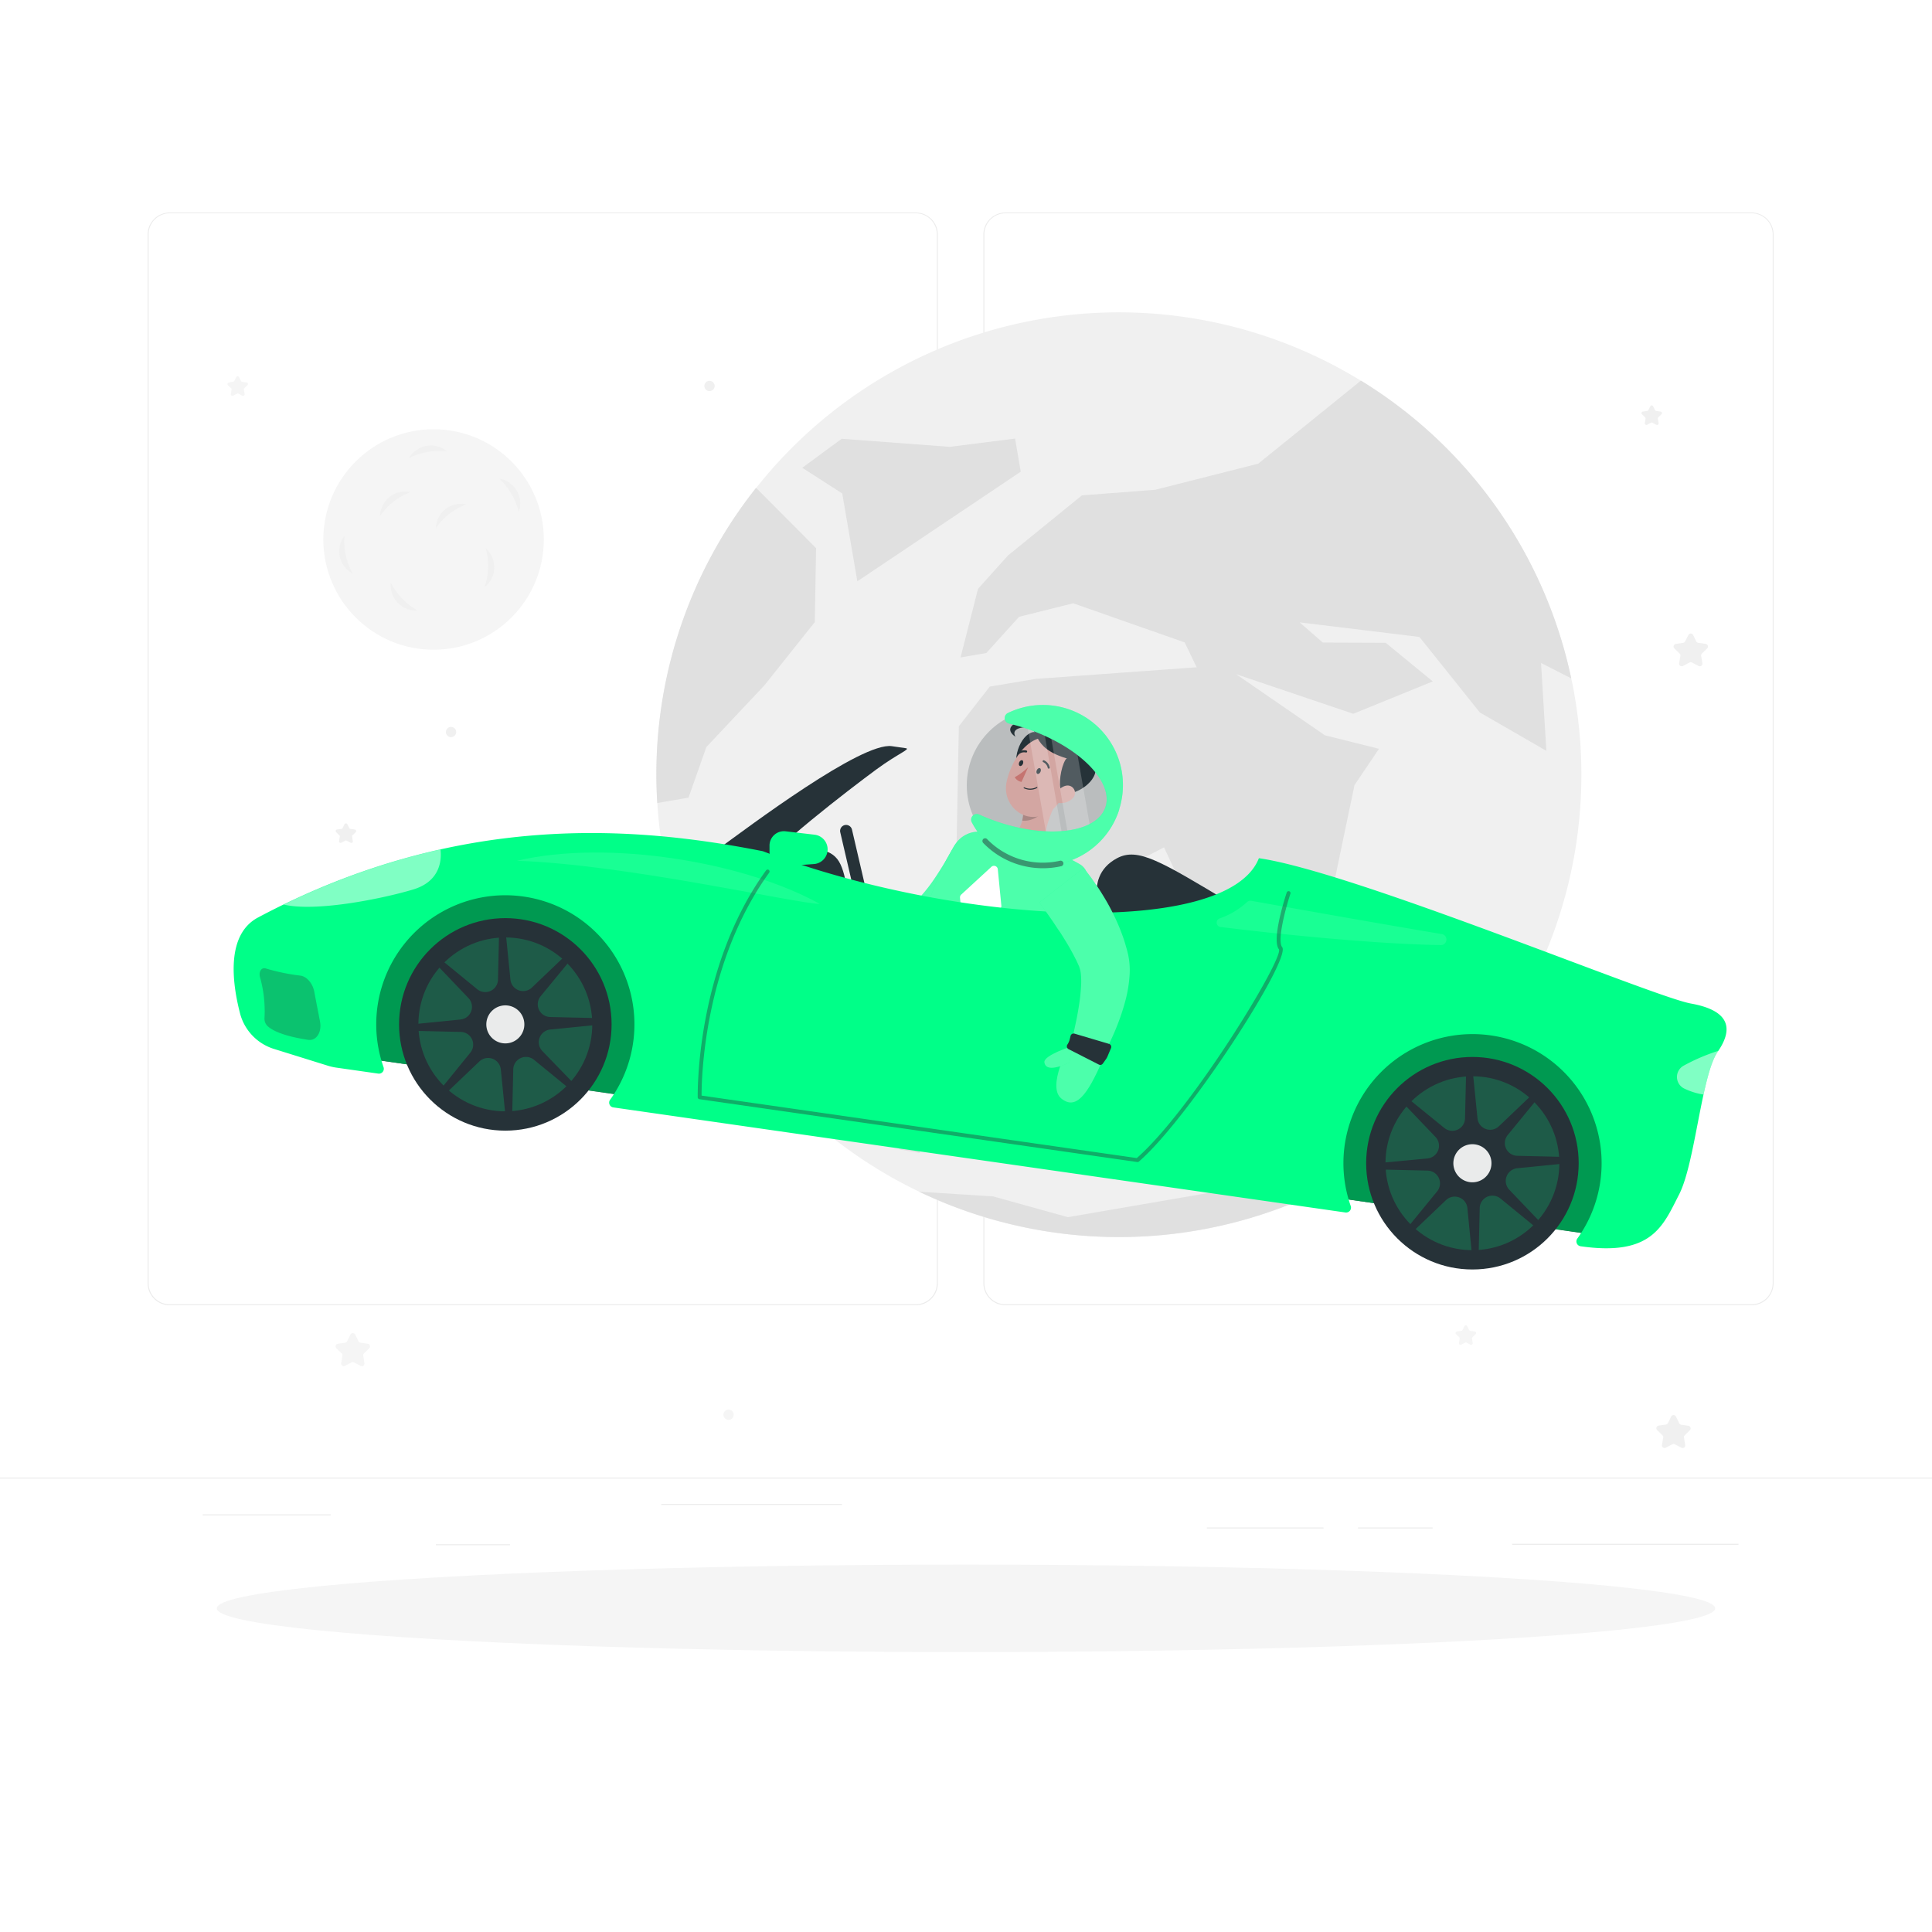<svg class="animated" id="freepik_stories-starman" xmlns="http://www.w3.org/2000/svg" viewBox="0 0 500 500" version="1.1" xmlns:xlink="http://www.w3.org/1999/xlink" xmlns:svgjs="http://svgjs.com/svgjs"><style>svg#freepik_stories-starman:not(.animated) .animable {opacity: 0;}svg#freepik_stories-starman.animated #freepik--background-complete--inject-141 {animation: 1.5s Infinite  linear floating;animation-delay: 0s;}svg#freepik_stories-starman.animated #freepik--Starman--inject-141 {animation: 1.5s Infinite  linear floating;animation-delay: 0s;}            @keyframes floating {                0% {                    opacity: 1;                    transform: translateY(0px);                }                50% {                    transform: translateY(-10px);                }                100% {                    opacity: 1;                    transform: translateY(0px);                }            }        </style><g id="freepik--background-complete--inject-141" class="animable" style="transform-origin: 250px 227.45px;"><rect y="382.4" width="500" height="0.25" style="fill: rgb(235, 235, 235); transform-origin: 250px 382.525px;" id="el96p7xthz1x" class="animable"></rect><rect x="52.46" y="391.92" width="33.12" height="0.25" style="fill: rgb(235, 235, 235); transform-origin: 69.02px 392.045px;" id="elm782rwzj8p" class="animable"></rect><rect x="171.14" y="389.21" width="46.75" height="0.25" style="fill: rgb(235, 235, 235); transform-origin: 194.515px 389.335px;" id="elc7ud8mz1g7" class="animable"></rect><rect x="112.8" y="399.65" width="19.19" height="0.25" style="fill: rgb(235, 235, 235); transform-origin: 122.395px 399.775px;" id="elgt6bqzz2v0g" class="animable"></rect><rect x="312.33" y="395.31" width="30.21" height="0.25" style="fill: rgb(235, 235, 235); transform-origin: 327.435px 395.435px;" id="elgua2307pxhd" class="animable"></rect><rect x="351.44" y="395.31" width="19.32" height="0.25" style="fill: rgb(235, 235, 235); transform-origin: 361.1px 395.435px;" id="el90l43veqjhv" class="animable"></rect><rect x="391.35" y="399.53" width="58.56" height="0.25" style="fill: rgb(235, 235, 235); transform-origin: 420.63px 399.655px;" id="elelq2q75dpbs" class="animable"></rect><path d="M237,337.8H43.91a5.71,5.71,0,0,1-5.7-5.71V60.66A5.71,5.71,0,0,1,43.91,55H237a5.71,5.71,0,0,1,5.71,5.71V332.09A5.71,5.71,0,0,1,237,337.8ZM43.91,55.2a5.46,5.46,0,0,0-5.45,5.46V332.09a5.46,5.46,0,0,0,5.45,5.46H237a5.47,5.47,0,0,0,5.46-5.46V60.66A5.47,5.47,0,0,0,237,55.2Z" style="fill: rgb(235, 235, 235); transform-origin: 140.46px 196.4px;" id="el2lu8eb6zhli" class="animable"></path><path d="M453.31,337.8H260.21a5.72,5.72,0,0,1-5.71-5.71V60.66A5.72,5.72,0,0,1,260.21,55h193.1A5.71,5.71,0,0,1,459,60.66V332.09A5.71,5.71,0,0,1,453.31,337.8ZM260.21,55.2a5.47,5.47,0,0,0-5.46,5.46V332.09a5.47,5.47,0,0,0,5.46,5.46h193.1a5.47,5.47,0,0,0,5.46-5.46V60.66a5.47,5.47,0,0,0-5.46-5.46Z" style="fill: rgb(235, 235, 235); transform-origin: 356.75px 196.4px;" id="elrqw61r2lsi" class="animable"></path><path d="M90.68,345.41l-.85,1.71a.66.66,0,0,1-.51.37l-1.89.28a.68.68,0,0,0-.38,1.16l1.37,1.34a.7.7,0,0,1,.2.6l-.33,1.89a.69.69,0,0,0,1,.72l1.69-.89a.66.66,0,0,1,.64,0l1.69.89a.68.68,0,0,0,1-.72L94,350.87a.67.67,0,0,1,.2-.6l1.36-1.34a.68.68,0,0,0-.37-1.16l-1.89-.28a.67.67,0,0,1-.52-.37l-.84-1.71A.69.69,0,0,0,90.68,345.41Z" style="fill: rgb(245, 245, 245); transform-origin: 91.306px 349.284px;" id="el5uhh2k8qpf" class="animable"></path><path d="M432.5,366.59l-.84,1.71a.69.69,0,0,1-.52.37l-1.89.28a.68.68,0,0,0-.38,1.16l1.37,1.34a.71.71,0,0,1,.2.6l-.33,1.89a.69.69,0,0,0,1,.72l1.7-.89a.64.64,0,0,1,.63,0l1.69.89a.68.68,0,0,0,1-.72l-.32-1.89a.68.68,0,0,1,.2-.6l1.36-1.34A.68.68,0,0,0,437,369l-1.89-.28a.67.67,0,0,1-.52-.37l-.84-1.71A.69.69,0,0,0,432.5,366.59Z" style="fill: rgb(240, 240, 240); transform-origin: 433.101px 370.481px;" id="elcnoimhpo9bm" class="animable"></path><path d="M437,164.27,436.1,166a.68.68,0,0,1-.51.37l-1.89.27a.69.69,0,0,0-.38,1.17l1.37,1.33a.69.69,0,0,1,.19.61l-.32,1.88a.68.68,0,0,0,1,.72l1.69-.89a.72.72,0,0,1,.64,0l1.69.89a.68.68,0,0,0,1-.72l-.32-1.88a.69.69,0,0,1,.19-.61l1.37-1.33a.69.69,0,0,0-.38-1.17l-1.89-.27A.68.68,0,0,1,439,166l-.85-1.72A.68.68,0,0,0,437,164.27Z" style="fill: rgb(240, 240, 240); transform-origin: 437.57px 168.197px;" id="el5zzzswgjupq" class="animable"></path><path d="M427.11,105.13l-.51,1a.4.4,0,0,1-.31.22l-1.13.17a.4.4,0,0,0-.22.69l.82.8a.4.4,0,0,1,.11.36l-.19,1.13a.41.41,0,0,0,.59.43l1-.53a.37.37,0,0,1,.38,0l1,.53a.41.41,0,0,0,.6-.43l-.2-1.13a.4.4,0,0,1,.12-.36l.82-.8a.4.4,0,0,0-.23-.69l-1.13-.17a.42.42,0,0,1-.31-.22l-.5-1A.4.4,0,0,0,427.11,105.13Z" style="fill: rgb(240, 240, 240); transform-origin: 427.464px 107.447px;" id="el5jkk6qtb2ys" class="animable"></path><path d="M379,343.2l-.5,1a.42.42,0,0,1-.31.22l-1.13.17a.4.4,0,0,0-.23.69l.82.8a.4.4,0,0,1,.12.36l-.2,1.13a.41.41,0,0,0,.6.43l1-.53a.37.37,0,0,1,.38,0l1,.53a.41.41,0,0,0,.59-.43l-.19-1.13a.4.4,0,0,1,.11-.36l.82-.8a.4.4,0,0,0-.22-.69l-1.13-.17a.4.4,0,0,1-.31-.22l-.51-1A.4.4,0,0,0,379,343.2Z" style="fill: rgb(245, 245, 245); transform-origin: 379.356px 345.517px;" id="elrr69oelyzyf" class="animable"></path><path d="M61.16,97.56l-.5,1a.42.42,0,0,1-.31.22L59.22,99a.4.4,0,0,0-.23.69l.82.8a.4.4,0,0,1,.12.36l-.2,1.13a.42.42,0,0,0,.6.43l1-.53a.37.37,0,0,1,.38,0l1,.53a.41.41,0,0,0,.59-.43l-.19-1.13a.4.4,0,0,1,.12-.36l.81-.8a.4.4,0,0,0-.22-.69l-1.13-.17a.4.4,0,0,1-.31-.22l-.51-1A.41.41,0,0,0,61.16,97.56Z" style="fill: rgb(245, 245, 245); transform-origin: 61.516px 99.916px;" id="elbmdsat12he" class="animable"></path><path d="M89.17,213.29l-.5,1a.41.41,0,0,1-.31.23l-1.13.16a.41.41,0,0,0-.23.7l.82.8a.39.39,0,0,1,.12.36l-.2,1.12a.41.41,0,0,0,.6.43l1-.53a.42.42,0,0,1,.38,0l1,.53a.4.4,0,0,0,.59-.43l-.19-1.12a.39.39,0,0,1,.11-.36l.82-.8a.41.41,0,0,0-.22-.7l-1.13-.16a.39.39,0,0,1-.31-.23l-.51-1A.41.41,0,0,0,89.17,213.29Z" style="fill: rgb(240, 240, 240); transform-origin: 89.526px 215.614px;" id="elv8d1rqa8x59" class="animable"></path><path d="M182.29,99.89a1.33,1.33,0,1,0,1.33-1.33A1.32,1.32,0,0,0,182.29,99.89Z" style="fill: rgb(240, 240, 240); transform-origin: 183.62px 99.89px;" id="el8tqx00cens4" class="animable"></path><circle cx="188.55" cy="366.13" r="1.33" style="fill: rgb(245, 245, 245); transform-origin: 188.55px 366.13px;" id="elekk5vblc7s5" class="animable"></circle><circle cx="116.73" cy="189.45" r="1.33" style="fill: rgb(240, 240, 240); transform-origin: 116.73px 189.45px;" id="elwg1jpm4yls" class="animable"></circle><path d="M407.53,180.17A119.68,119.68,0,0,1,237.88,308.41h0a119.85,119.85,0,0,1-54.51-52.79,118,118,0,0,1-9-22.71,120.39,120.39,0,0,1-2.74-12.15,117.55,117.55,0,0,1-1.51-12.93,119.68,119.68,0,0,1,236.51-32.25C407,177.1,407.27,178.62,407.53,180.17Z" style="fill: rgb(240, 240, 240); transform-origin: 289.581px 200.495px;" id="ellbejr5d9s3d" class="animable"></path><path d="M406.64,175.57l-7.82-4,1.38,22.75L383,184.4l-15.66-19.56-31-3.77,6,5.22,16.27.06,12.2,10-20.6,8.38-30.33-10.26,23,15.82,14,3.5-6.34,9.4-5.95,28.49,5.48,8.65s-8.63,15-9.91,16-20.34,31-20.34,31l-5.91-40.72-12.66-27.32-25.05,13-28.74-8.43.69-35.9,8-10.27,11.94-2,41.6-3-3.09-6.43-28.86-10.13-14,3.5L255.26,169l-6.67,1.15,4.52-17.76,7.74-8.62L280,128.2,299,126.75,325.62,120s17.95-14.49,26.58-21.5A119.25,119.25,0,0,1,406.64,175.57Z" style="fill: rgb(224, 224, 224); transform-origin: 327.05px 192.915px;" id="elgdm2uwvpyls" class="animable"></path><path d="M367,291.76a119.73,119.73,0,0,1-129.12,16.65L257,309.62,276.39,315l41.43-7.13,31.55-14.1Z" style="fill: rgb(224, 224, 224); transform-origin: 302.44px 305.956px;" id="elxkupfar6rm" class="animable"></path><polygon points="217.83 113.55 207.62 121.06 217.97 127.71 221.88 150.44 264.17 122.07 262.7 113.5 245.81 115.64 217.83 113.55" style="fill: rgb(224, 224, 224); transform-origin: 235.895px 131.97px;" id="el7wdc76iz6th" class="animable"></polygon><path d="M211.2,141.85,210.87,161,197.8,177.4l-15,15.94-4.61,13.09-8.09,1.39a119.19,119.19,0,0,1,25.57-81.57Z" style="fill: rgb(224, 224, 224); transform-origin: 190.532px 167.035px;" id="el3fjtrbm4nd5" class="animable"></path><path d="M238.49,256.42l-8.88,15.63,3.93,10.15,1.09,6.32,3.5,9.89-5.21-.91-14.24-11.29L201.8,265.82l-14.6-9.25-3.86-1a118,118,0,0,1-9-22.71l5.21,2.57L193.68,227l14.73-2.53,8.39,10.9L227,243.94l15,1.21Z" style="fill: rgb(224, 224, 224); transform-origin: 208.17px 261.44px;" id="elvc52u1ui0c" class="animable"></path><g id="elgh97x3uglvj"><circle cx="112.21" cy="139.62" r="28.53" style="fill: rgb(245, 245, 245); transform-origin: 112.21px 139.62px; transform: rotate(-9.22deg);" class="animable"></circle></g><path d="M110.37,115.39a6.46,6.46,0,0,0-4.51,3.18,16.19,16.19,0,0,1,4.79-1.61,16.63,16.63,0,0,1,5.06-.12A6.48,6.48,0,0,0,110.37,115.39Z" style="fill: rgb(240, 240, 240); transform-origin: 110.785px 116.93px;" id="elqbim0x838t" class="animable"></path><path d="M133.74,127a6.45,6.45,0,0,0-4.55-3.13,16.27,16.27,0,0,1,3.17,3.94,16.54,16.54,0,0,1,1.87,4.7A6.51,6.51,0,0,0,133.74,127Z" style="fill: rgb(240, 240, 240); transform-origin: 131.907px 128.19px;" id="el5omui0dqaz8" class="animable"></path><path d="M127.91,147a6.47,6.47,0,0,0-2.2-5.06,16.24,16.24,0,0,1,.6,5,16.43,16.43,0,0,1-.9,5A6.46,6.46,0,0,0,127.91,147Z" style="fill: rgb(240, 240, 240); transform-origin: 126.661px 146.94px;" id="el3s6i601s9du" class="animable"></path><path d="M102.94,156a6.5,6.5,0,0,0,5.16,2,16.49,16.49,0,0,1-4-3.07,16.81,16.81,0,0,1-2.94-4.12A6.46,6.46,0,0,0,102.94,156Z" style="fill: rgb(240, 240, 240); transform-origin: 104.611px 154.413px;" id="eljkoym5ln8oh" class="animable"></path><path d="M100.83,128.61a6.5,6.5,0,0,0-2.47,4.94,16.88,16.88,0,0,1,7.86-6.19A6.49,6.49,0,0,0,100.83,128.61Z" style="fill: rgb(240, 240, 240); transform-origin: 102.29px 130.382px;" id="elv5n2e6bmxfi" class="animable"></path><path d="M115.27,131.78a6.47,6.47,0,0,0-2.47,4.93,16.37,16.37,0,0,1,3.46-3.68,16.54,16.54,0,0,1,4.4-2.5A6.45,6.45,0,0,0,115.27,131.78Z" style="fill: rgb(240, 240, 240); transform-origin: 116.73px 133.545px;" id="elh6ondteizsp" class="animable"></path><path d="M87.93,144.06a6.48,6.48,0,0,0,3.36,4.38,16.42,16.42,0,0,1-1.8-4.72,16.85,16.85,0,0,1-.33-5.05A6.48,6.48,0,0,0,87.93,144.06Z" style="fill: rgb(240, 240, 240); transform-origin: 89.534px 143.555px;" id="elhzmq12s83b9" class="animable"></path></g><g id="freepik--Shadow--inject-141" class="animable" style="transform-origin: 250px 416.24px;"><ellipse id="freepik--path--inject-141" cx="250" cy="416.24" rx="193.89" ry="11.32" style="fill: rgb(245, 245, 245); transform-origin: 250px 416.24px;" class="animable"></ellipse></g><g id="freepik--Starman--inject-141" class="animable" style="transform-origin: 253.649px 256.819px;"><path d="M264.25,199.43c1.44.44,5.82-1.37,7.47-3.1s-2.06-7.87-4.82-6.74C263.2,191.09,261.71,198.65,264.25,199.43Z" style="fill: rgb(38, 50, 56); transform-origin: 267.557px 194.475px;" id="eldyumpm3h9jq" class="animable"></path><path d="M261.53,222.51l-.44,1-.42.87-.89,1.7c-.6,1.12-1.24,2.22-1.9,3.31a64.45,64.45,0,0,1-4.43,6.37,44.15,44.15,0,0,1-5.67,6A28.08,28.08,0,0,1,244,244.5a26.28,26.28,0,0,1-4.29,2.07A33.7,33.7,0,0,1,223,247.86a49,49,0,0,1-7.54-1.78c-1.21-.4-2.41-.82-3.59-1.3-.58-.24-1.17-.49-1.75-.76s-1.12-.53-1.79-.87l2.46-6.75,1.56.21,1.64.2c1.1.12,2.19.24,3.29.3a55.39,55.39,0,0,0,6.42.13,35.44,35.44,0,0,0,6-.72,26.2,26.2,0,0,0,2.68-.73,17.35,17.35,0,0,0,2.35-1,11.33,11.33,0,0,0,3.65-2.92,40.69,40.69,0,0,0,3.56-4.61c1.15-1.71,2.28-3.53,3.35-5.39.56-.92,1.08-1.87,1.61-2.81h0a2.11,2.11,0,0,1,2.65-1.05Z" style="fill: rgb(0, 255, 136); transform-origin: 234.93px 233.121px;" id="elrxnjka588zb" class="animable"></path><g id="el4wbynljaxvi"><path d="M261.53,222.51l-.44,1-.42.87-.89,1.7c-.6,1.12-1.24,2.22-1.9,3.31a64.45,64.45,0,0,1-4.43,6.37,44.15,44.15,0,0,1-5.67,6A28.08,28.08,0,0,1,244,244.5a26.28,26.28,0,0,1-4.29,2.07A33.7,33.7,0,0,1,223,247.86a49,49,0,0,1-7.54-1.78c-1.21-.4-2.41-.82-3.59-1.3-.58-.24-1.17-.49-1.75-.76s-1.12-.53-1.79-.87l2.46-6.75,1.56.21,1.64.2c1.1.12,2.19.24,3.29.3a55.39,55.39,0,0,0,6.42.13,35.44,35.44,0,0,0,6-.72,26.2,26.2,0,0,0,2.68-.73,17.35,17.35,0,0,0,2.35-1,11.33,11.33,0,0,0,3.65-2.92,40.69,40.69,0,0,0,3.56-4.61c1.15-1.71,2.28-3.53,3.35-5.39.56-.92,1.08-1.87,1.61-2.81h0a2.11,2.11,0,0,1,2.65-1.05Z" style="fill: rgb(255, 255, 255); opacity: 0.3; transform-origin: 234.93px 233.121px;" class="animable"></path></g><g id="elwiv6w30xk"><path d="M244.24,232.39A51.51,51.51,0,0,0,234.05,248a29.1,29.1,0,0,0,5.69-1.43A25.71,25.71,0,0,0,244,244.5a28.08,28.08,0,0,0,3.76-2.75,44.68,44.68,0,0,0,5.67-6c.6-.76,1.18-1.52,1.73-2.3C251.74,231.66,246.84,229.88,244.24,232.39Z" style="opacity: 0.1; transform-origin: 244.605px 239.574px;" class="animable"></path></g><path d="M247.1,218.69c-3.7,6-10.09,19.22-11.94,41.15l31.72,10.05c1.48-4,4.41-23.11,14.06-41a3.86,3.86,0,0,0-1.45-5.2,43.14,43.14,0,0,0-6.62-3.16,139.33,139.33,0,0,0-13.48-4.28c-1.79-.41-3.57-.72-5.11-.94A7.22,7.22,0,0,0,247.1,218.69Z" style="fill: rgb(0, 255, 136); transform-origin: 258.289px 242.564px;" id="elxt7uhfiidif" class="animable"></path><g id="elam9qujj7orr"><path d="M247.1,218.69c-3.7,6-10.09,19.22-11.94,41.15l31.72,10.05c1.48-4,4.41-23.11,14.06-41a3.86,3.86,0,0,0-1.45-5.2,43.14,43.14,0,0,0-6.62-3.16,139.33,139.33,0,0,0-13.48-4.28c-1.79-.41-3.57-.72-5.11-.94A7.22,7.22,0,0,0,247.1,218.69Z" style="fill: rgb(255, 255, 255); opacity: 0.3; transform-origin: 258.289px 242.564px;" class="animable"></path></g><path d="M249.36,241.68l-.91-9.31a1,1,0,0,1,.33-.87l7.72-7.1a1,1,0,0,1,1.74.66l.91,9.32a1.06,1.06,0,0,1-.33.87l-7.72,7.1A1,1,0,0,1,249.36,241.68Z" style="fill: rgb(255, 255, 255); transform-origin: 253.799px 233.375px;" id="elgxlu8cwbltd" class="animable"></path><g id="elasyhg7hp6jm"><path d="M273.9,233.25c-1.15,2.41-1.11,8.2-.15,12.16.93-2.66,2-5.42,3.19-8.2Z" style="opacity: 0.1; transform-origin: 274.987px 239.33px;" class="animable"></path></g><path d="M274.1,206.24c-2,3.58-4.92,10.34-3.06,13.74,0,0-1.73,2.26-7.54.2-4.13-1.47-4.33-4-4.33-4,4.58.34,5.47-2.86,5.67-6.06Z" style="fill: rgb(255, 195, 189); transform-origin: 266.635px 213.643px;" id="elr6741u2o52s" class="animable"></path><g id="el80t4auo9xse"><path d="M270.33,207.84l-5.48,2.31a13.34,13.34,0,0,1-.3,2.22c1.7.28,4.5-.79,5.21-2.44A6,6,0,0,0,270.33,207.84Z" style="opacity: 0.2; transform-origin: 267.44px 210.127px;" class="animable"></path></g><path d="M277.4,201.75c-2.53,4.81-3.77,7.75-7.41,9.17-5.47,2.12-10.56-2.89-9.52-8.36.94-4.92,4.92-12,10.65-11.75A7.42,7.42,0,0,1,277.4,201.75Z" style="fill: rgb(255, 195, 189); transform-origin: 269.312px 201.11px;" id="el2c5uejxf3av" class="animable"></path><path d="M274.66,204.61c-.79-1.27-.16-6,1.1-8s8.13,0,7.75,3C283,203.51,276.07,206.87,274.66,204.61Z" style="fill: rgb(38, 50, 56); transform-origin: 278.918px 200.572px;" id="elv8whhtt1cha" class="animable"></path><path d="M276.85,196.49c-11-2.91-7.21-8.51-11.41-8.29s-2.63,2.47-2.63,2.47-3.84-2.27,1.34-4.14,3.39.3,6.57.6c3.46.33,7-2.1,8.3,1.07s1.87,5.29,3.79,5.67c3.53.7,1,8-1.81,5.79Z" style="fill: rgb(38, 50, 56); transform-origin: 272.989px 192.927px;" id="elrth1ovvwgg" class="animable"></path><path d="M277.47,206.73a4.3,4.3,0,0,1-3.11,1.1c-1.51-.09-1.77-1.56-.94-2.73s2.43-2.27,3.75-1.6A1.93,1.93,0,0,1,277.47,206.73Z" style="fill: rgb(255, 195, 189); transform-origin: 275.581px 205.566px;" id="elt68bio8sfp" class="animable"></path><path d="M269.27,199.76c-.18.4-.54.63-.8.51s-.33-.54-.15-.94.54-.64.81-.52S269.46,199.35,269.27,199.76Z" style="fill: rgb(38, 50, 56); transform-origin: 268.8px 199.54px;" id="el64z7fohnmnu" class="animable"></path><path d="M264.72,197.71c-.18.4-.54.63-.8.51s-.33-.54-.15-.94.54-.64.8-.52S264.9,197.3,264.72,197.71Z" style="fill: rgb(38, 50, 56); transform-origin: 264.245px 197.49px;" id="elikl05va97g" class="animable"></path><path d="M266.08,198.56a15.89,15.89,0,0,1-3.47,2.58,2.54,2.54,0,0,0,1.76,1.22Z" style="fill: rgb(237, 132, 126); transform-origin: 264.345px 200.46px;" id="el1n2youx2521" class="animable"></path><path d="M267.38,204.3A3.79,3.79,0,0,1,265,204a.13.13,0,0,1-.07-.17.14.14,0,0,1,.18-.06,3.5,3.5,0,0,0,3.16-.08.13.13,0,0,1,.14.22A3.19,3.19,0,0,1,267.38,204.3Z" style="fill: rgb(38, 50, 56); transform-origin: 266.695px 204.022px;" id="elgjl6dt8s065" class="animable"></path><path d="M271.46,198.92a.26.26,0,0,1-.3-.19,2.11,2.11,0,0,0-1.16-1.48.25.25,0,0,1-.15-.33.26.26,0,0,1,.33-.15,2.56,2.56,0,0,1,1.49,1.84.26.26,0,0,1-.2.31Z" style="fill: rgb(38, 50, 56); transform-origin: 270.754px 197.84px;" id="elyh6qsck7pq" class="animable"></path><path d="M263.59,195.26a.26.26,0,0,1-.25-.08.27.27,0,0,1,0-.37,2.6,2.6,0,0,1,2.3-.57.26.26,0,0,1-.15.5,2.06,2.06,0,0,0-1.81.47A.21.21,0,0,1,263.59,195.26Z" style="fill: rgb(38, 50, 56); transform-origin: 264.546px 194.719px;" id="elxk8m7c5fou" class="animable"></path><g id="el4mlacvkw2jr"><circle cx="269.89" cy="203.24" r="19.69" style="fill: rgb(38, 50, 56); opacity: 0.2; transform-origin: 269.89px 203.24px; transform: rotate(-31.64deg);" class="animable"></circle></g><g id="elqdubwjene1"><path d="M265.21,184.11,272,222.82a19,19,0,0,0,3.92-.83l-6.71-38.43A18.69,18.69,0,0,0,265.21,184.11Z" style="fill: rgb(255, 255, 255); opacity: 0.2; transform-origin: 270.565px 203.19px;" class="animable"></path></g><g id="el5tjmu5i9lk7"><path d="M270.75,183.56l6.61,37.9a19.84,19.84,0,0,0,2-1,18.66,18.66,0,0,0,3.46-2.43l-5.8-33.17A19.7,19.7,0,0,0,270.75,183.56Z" style="fill: rgb(255, 255, 255); opacity: 0.2; transform-origin: 276.785px 202.51px;" class="animable"></path></g><path d="M289.66,209.51a20.73,20.73,0,0,1-38.16,3.3,1.46,1.46,0,0,1,1.92-2l.22.1c12.75,5.7,26.77,5.7,31.33,0s-2.09-14.91-14.83-20.6a50.89,50.89,0,0,0-9-3.05,1.46,1.46,0,0,1-.27-2.75,20.73,20.73,0,0,1,28.77,24.95Z" style="fill: rgb(0, 255, 136); transform-origin: 270.973px 203.216px;" id="el87excilhp72" class="animable"></path><g id="elan0jbzjyqvl"><path d="M289.66,209.51a20.73,20.73,0,0,1-38.16,3.3,1.46,1.46,0,0,1,1.92-2l.22.1c12.75,5.7,26.77,5.7,31.33,0s-2.09-14.91-14.83-20.6a50.89,50.89,0,0,0-9-3.05,1.46,1.46,0,0,1-.27-2.75,20.73,20.73,0,0,1,28.77,24.95Z" style="fill: rgb(255, 255, 255); opacity: 0.3; transform-origin: 270.973px 203.216px;" class="animable"></path></g><g id="elxyykc39giio"><path d="M269.91,224.7a21.46,21.46,0,0,1-15.46-6.55.73.73,0,0,1,0-1,.72.72,0,0,1,1,0,20.09,20.09,0,0,0,18.87,5.61.72.72,0,0,1,.33,1.41A21.43,21.43,0,0,1,269.91,224.7Z" style="fill: rgb(38, 50, 56); opacity: 0.5; transform-origin: 264.73px 220.824px;" class="animable"></path></g><path d="M267.29,272.09c-21.05-4-33.76-10.75-34.29-11l2.05-3.84c.12.07,12.71,6.68,33.07,10.6Z" style="fill: rgb(38, 50, 56); transform-origin: 250.56px 264.67px;" id="el31w6z0npg1q" class="animable"></path><path d="M211.15,245.18l3.25-8.83s-11.08-5-13.85-.95S202.06,242.08,211.15,245.18Z" style="fill: rgb(0, 255, 136); transform-origin: 207.058px 239.499px;" id="elzzt555q9dyn" class="animable"></path><g id="el6zl0pw0bta2"><path d="M211.15,245.18l3.25-8.83s-11.08-5-13.85-.95S202.06,242.08,211.15,245.18Z" style="fill: rgb(255, 255, 255); opacity: 0.3; transform-origin: 207.058px 239.499px;" class="animable"></path></g><path d="M209.72,236.37l4.28.85s-2.32-7.56-4.19-7.3S208,232.48,209.72,236.37Z" style="fill: rgb(0, 255, 136); transform-origin: 211.209px 233.567px;" id="ellsi16yp8xi" class="animable"></path><g id="el9tgx9hqzvsd"><path d="M209.72,236.37l4.28.85s-2.32-7.56-4.19-7.3S208,232.48,209.72,236.37Z" style="fill: rgb(255, 255, 255); opacity: 0.3; transform-origin: 211.209px 233.567px;" class="animable"></path></g><g id="el75lv4yj1esl"><path d="M266.2,260.48A.4.4,0,0,1,266,260a.36.36,0,1,1,.67.19A.42.42,0,0,1,266.2,260.48Z" style="opacity: 0.2; transform-origin: 266.35px 260.066px;" class="animable"></path></g><g id="eldgj7vzkwy0w"><path d="M265.68,262.31a.4.4,0,0,1-.21-.53.41.41,0,0,1,.46-.34.41.41,0,0,1,.21.53A.42.42,0,0,1,265.68,262.31Z" style="opacity: 0.2; transform-origin: 265.803px 261.874px;" class="animable"></path></g><g id="elm6d5zcql22n"><path d="M265.16,264.14a.46.46,0,0,1,.24-.87.46.46,0,0,1-.24.87Z" style="opacity: 0.2; transform-origin: 265.28px 263.705px;" class="animable"></path></g><g id="ela7jjct9syvi"><path d="M266.93,261.68a.41.41,0,0,1-.21-.53.4.4,0,0,1,.46-.34.41.41,0,0,1,.21.53A.42.42,0,0,1,266.93,261.68Z" style="opacity: 0.2; transform-origin: 267.055px 261.244px;" class="animable"></path></g><g id="elxe9fmhgn4k8"><path d="M266.41,263.5a.42.42,0,0,1-.22-.53c.07-.24.28-.39.46-.33a.42.42,0,0,1,.22.53C266.8,263.41,266.59,263.56,266.41,263.5Z" style="opacity: 0.2; transform-origin: 266.53px 263.07px;" class="animable"></path></g><g id="elnscxdh77jx"><path d="M265.89,265.33a.42.42,0,0,1-.22-.53c.07-.24.28-.39.46-.33a.4.4,0,0,1,.21.53C266.28,265.23,266.07,265.39,265.89,265.33Z" style="opacity: 0.2; transform-origin: 266.009px 264.9px;" class="animable"></path></g><path d="M216,236.11l-.91-.15a4.71,4.71,0,0,1-1.42-.5h0a.82.82,0,0,0-1.16.39l-3.4,8.15a.82.82,0,0,0,.34,1l1.19.72a5.1,5.1,0,0,0,.92.42l2.11.67a.81.81,0,0,0,1-.61l2-9.12A.83.83,0,0,0,216,236.11Z" style="fill: rgb(38, 50, 56); transform-origin: 212.869px 241.095px;" id="elnmm61lychfo" class="animable"></path><polygon points="427.43 269.49 119.91 225.35 91.47 243.85 87.3 272.87 420.08 320.64 427.43 269.49" id="elnf44d5rw9da" class="animable" style="transform-origin: 257.365px 272.995px;"></polygon><g id="eldtey65mjhl4"><polygon points="427.43 269.49 119.91 225.35 91.47 243.85 87.3 272.87 420.08 320.64 427.43 269.49" style="fill: rgb(0, 255, 136); opacity: 0.6; transform-origin: 257.365px 272.995px;" class="animable"></polygon></g><path d="M185.61,219.91c8.24-6,37.33-27.92,45.19-26.8l3.6.52c1.41.2-1.89,1.31-7.56,5.47-7.12,5.23-27.77,21.13-30.46,26.12C187.84,224,185.61,219.91,185.61,219.91Z" style="fill: rgb(38, 50, 56); transform-origin: 210.167px 209.144px;" id="elzw1a92qrkon" class="animable"></path><path d="M194.77,219.8c14.7-.56,19.32-.69,21.89,2.49s2.84,11.52,2.84,11.52l-26-9.46Z" style="fill: rgb(38, 50, 56); transform-origin: 206.5px 226.649px;" id="eliznjqjks8es" class="animable"></path><path d="M318.36,233.65c-18.06-10.83-23.9-14.4-29.26-11.55-9.78,5.19-3.1,17.47-3.1,17.47l30.79,1.22Z" style="fill: rgb(38, 50, 56); transform-origin: 301.067px 230.975px;" id="el4r49zzd9rg2" class="animable"></path><path d="M224.14,237.23h0a1.57,1.57,0,0,1-1.87-1.16l-4.81-20.67a1.56,1.56,0,0,1,1.16-1.87h0a1.57,1.57,0,0,1,1.87,1.16l4.81,20.67A1.55,1.55,0,0,1,224.14,237.23Z" style="fill: rgb(38, 50, 56); transform-origin: 221.381px 225.38px;" id="el9saw5c64q9f" class="animable"></path><path d="M444.55,272.18c-4.24,6.13-5.82,28.79-10,36.95s-7,16.05-25.49,13.4h0a1.26,1.26,0,0,1-.84-2,33.41,33.41,0,1,0-58.65-8.41,1.27,1.27,0,0,1-1.37,1.67L158.75,286.6a1.25,1.25,0,0,1-.84-2,33.41,33.41,0,1,0-58.65-8.42,1.26,1.26,0,0,1-1.36,1.67l-11-1.57a14.18,14.18,0,0,1-2-.46l-14-4.36a13.09,13.09,0,0,1-8.79-9.24c-2.06-8-3.62-20.36,4.66-24.77,51.6-27.44,97.47-23.72,130.65-17.16,51.09,19.46,120.38,22.33,128.38,1.81,24.64,3.54,101.94,35.85,111.79,37.61S448.8,266.05,444.55,272.18Z" style="fill: rgb(0, 255, 136); transform-origin: 253.649px 269.321px;" id="elo25nncdfpa" class="animable"></path><g id="elmls9sld5ajl"><path d="M133.75,222.77c23.71-5.61,59.13.39,78.42,11.17C205.75,233.8,161.91,223.68,133.75,222.77Z" style="fill: rgb(255, 255, 255); opacity: 0.1; transform-origin: 172.96px 227.284px;" class="animable"></path></g><g id="elpkre91hp5b"><path d="M322.74,233.45a20.31,20.31,0,0,1-7.08,4.23,1.15,1.15,0,0,0,.3,2.24c12.79,1.58,38.8,4.37,56.69,4.66a1.45,1.45,0,1,0,.27-2.88c-18.65-3.12-44.52-7.76-49.05-8.57A1.28,1.28,0,0,0,322.74,233.45Z" style="fill: rgb(255, 255, 255); opacity: 0.1; transform-origin: 344.605px 238.852px;" class="animable"></path></g><g id="elsyy3odfkli"><circle cx="130.78" cy="265.11" r="27.5" style="fill: rgb(38, 50, 56); transform-origin: 130.78px 265.11px; transform: rotate(-65.41deg);" class="animable"></circle></g><g id="el68q7rcxz1zr"><circle cx="381.06" cy="301.04" r="27.5" style="fill: rgb(38, 50, 56); transform-origin: 381.06px 301.04px; transform: rotate(-65.41deg);" class="animable"></circle></g><g id="elwvvmpus894s"><circle cx="130.78" cy="265.11" r="22.5" style="fill: rgb(0, 255, 136); opacity: 0.2; transform-origin: 130.78px 265.11px; transform: rotate(-20.26deg);" class="animable"></circle></g><path d="M155.3,263.5l-12.91-.3a3.29,3.29,0,0,1-2.47-5.38L148,248l-1-1.34-9.34,8.92a3.3,3.3,0,0,1-5.56-2.06l-1.27-12.66-1.65-.24-.3,12.91a3.29,3.29,0,0,1-5.38,2.47l-9.85-8.05-1.33,1,8.91,9.34a3.29,3.29,0,0,1-2,5.55l-12.66,1.27-.24,1.65,12.91.3a3.29,3.29,0,0,1,2.47,5.38l-8,9.85,1,1.33,9.34-8.91a3.3,3.3,0,0,1,5.56,2.06l1.27,12.66,1.65.23.3-12.9a3.29,3.29,0,0,1,5.38-2.48l9.85,8.06,1.33-1L140.35,272a3.3,3.3,0,0,1,2.05-5.56l12.66-1.26Z" style="fill: rgb(38, 50, 56); transform-origin: 130.815px 265.14px;" id="elmj862m81x6" class="animable"></path><g id="elhr2ssv381q"><path d="M135.65,265.81a4.92,4.92,0,1,1-4.17-5.57A4.92,4.92,0,0,1,135.65,265.81Z" style="fill: rgb(255, 255, 255); opacity: 0.9; transform-origin: 130.78px 265.11px;" class="animable"></path></g><g id="el35yujotialq"><circle cx="381.06" cy="301.04" r="22.5" style="fill: rgb(0, 255, 136); opacity: 0.2; transform-origin: 381.06px 301.04px; transform: rotate(-23.19deg);" class="animable"></circle></g><path d="M405.58,299.42l-12.9-.3a3.29,3.29,0,0,1-2.48-5.38l8.06-9.85-1-1.33-9.34,8.91a3.29,3.29,0,0,1-5.55-2.05l-1.27-12.66-1.65-.24-.3,12.91a3.29,3.29,0,0,1-5.38,2.47l-9.85-8-1.34,1,8.92,9.34a3.3,3.3,0,0,1-2.06,5.56L356.78,301l-.24,1.65,12.91.3a3.3,3.3,0,0,1,2.48,5.38l-8.06,9.85,1,1.33,9.34-8.91a3.29,3.29,0,0,1,5.55,2.05L381,325.32l1.65.24.3-12.91a3.29,3.29,0,0,1,5.38-2.47l9.85,8.06,1.34-1-8.92-9.34a3.3,3.3,0,0,1,2.06-5.56l12.66-1.27Z" style="fill: rgb(38, 50, 56); transform-origin: 381.06px 301.04px;" id="elzwmjl4xo8x" class="animable"></path><g id="elmajn73c5vfc"><path d="M385.94,301.74a4.93,4.93,0,1,1-4.18-5.57A4.92,4.92,0,0,1,385.94,301.74Z" style="fill: rgb(255, 255, 255); opacity: 0.9; transform-origin: 381.059px 301.05px;" class="animable"></path></g><g id="eltad1qafd23m"><path d="M114,219.85q-4.56,1-9.23,2.31a178.19,178.19,0,0,0-18.2,6.15q-6.49,2.56-13.14,5.79c8.13,1.94,25.09-1.39,33.46-3.89C114.33,228,114.26,222,114,219.85Z" style="fill: rgb(255, 255, 255); opacity: 0.5; transform-origin: 93.755px 227.266px;" class="animable"></path></g><g id="el281wgsdbnzr"><path d="M294.37,300.73h-.07L181,284.47a.51.51,0,0,1-.43-.48c0-.33-.68-33.37,17.69-58.74a.5.5,0,1,1,.81.59c-17.05,23.55-17.52,53.79-17.5,57.7l112.63,16.17c14.11-12.33,37.82-51.24,36.81-54-2-2.4,1.57-13.48,2-14.74a.5.5,0,0,1,.95.32c-1.5,4.54-3.41,12.3-2.14,13.82,2.47,3-24.13,44.33-37.12,55.54A.5.5,0,0,1,294.37,300.73Z" style="fill: rgb(38, 50, 56); opacity: 0.4; transform-origin: 257.276px 262.888px;" class="animable"></path></g><path d="M210.6,223.62l-7.45.52a3.73,3.73,0,0,1-4-3.63l0-1.57a3.73,3.73,0,0,1,4.17-3.8l7.49.88a3.83,3.83,0,0,1,3.38,3.8h0A3.83,3.83,0,0,1,210.6,223.62Z" style="fill: rgb(0, 255, 136); transform-origin: 206.669px 219.632px;" id="elfj430e7l7e9" class="animable"></path><g id="el7kiptdnh9s"><path d="M68.73,250.62a53.3,53.3,0,0,0,8.91,1.86c1.71.16,3.31,2,3.72,4.28s1,5.15,1.44,7.53c.57,2.83-.91,5.15-3.07,4.82-3.52-.53-8.34-1.59-10.48-3.55a2.66,2.66,0,0,1-.8-2.08,32.41,32.41,0,0,0-1.15-10.55C66.89,251.54,67.65,250.31,68.73,250.62Z" style="fill: rgb(38, 50, 56); opacity: 0.3; transform-origin: 75.055px 259.857px;" class="animable"></path></g><g id="elj7kc1mc6cqa"><path d="M435.93,281.74a17.6,17.6,0,0,0,4.94,1.53c1.09-5,2.3-9.26,3.85-11.32h0a50.13,50.13,0,0,0-9.09,3.9A3.33,3.33,0,0,0,435.93,281.74Z" style="fill: rgb(255, 255, 255); opacity: 0.5; transform-origin: 439.358px 277.61px;" class="animable"></path></g><path d="M280.35,224.69l.49.46.57.7,1.07,1.42c.68,1,1.36,1.92,2,2.91s1.25,2,1.84,3,1.14,2.08,1.69,3.15a52.44,52.44,0,0,1,2.83,6.76c.2.59.38,1.2.55,1.82l.27.92.06.24.08.33.16.66a19.5,19.5,0,0,1,.41,4.72,34.06,34.06,0,0,1-1.25,7.67,57.51,57.51,0,0,1-2.3,6.71c-.87,2.14-1.86,4.2-2.9,6.21a67.31,67.31,0,0,1-3.46,5.91l-6.52-3c1-4,2-8.18,2.8-12.16.36-2,.71-4,.88-5.89.1-1,.15-1.87.19-2.76a19.05,19.05,0,0,0-.09-2.45,7.27,7.27,0,0,0-.39-1.71l-.05-.13,0-.06-.07-.15-.28-.61c-.18-.4-.36-.81-.59-1.22-.81-1.63-1.74-3.29-2.77-4.94-.51-.82-1-1.65-1.58-2.46s-1.08-1.65-1.65-2.46-1.13-1.63-1.7-2.43l-1.65-2.3Z" style="fill: rgb(0, 255, 136); transform-origin: 280.686px 251.485px;" id="elnzhh7735wzq" class="animable"></path><g id="eltc2xw6sexx"><path d="M280.35,224.69l.49.46.57.7,1.07,1.42c.68,1,1.36,1.92,2,2.91s1.25,2,1.84,3,1.14,2.08,1.69,3.15a52.44,52.44,0,0,1,2.83,6.76c.2.59.38,1.2.55,1.82l.27.92.06.24.08.33.16.66a19.5,19.5,0,0,1,.41,4.72,34.06,34.06,0,0,1-1.25,7.67,57.51,57.51,0,0,1-2.3,6.71c-.87,2.14-1.86,4.2-2.9,6.21a67.31,67.31,0,0,1-3.46,5.91l-6.52-3c1-4,2-8.18,2.8-12.16.36-2,.71-4,.88-5.89.1-1,.15-1.87.19-2.76a19.05,19.05,0,0,0-.09-2.45,7.27,7.27,0,0,0-.39-1.71l-.05-.13,0-.06-.07-.15-.28-.61c-.18-.4-.36-.81-.59-1.22-.81-1.63-1.74-3.29-2.77-4.94-.51-.82-1-1.65-1.58-2.46s-1.08-1.65-1.65-2.46-1.13-1.63-1.7-2.43l-1.65-2.3Z" style="fill: rgb(255, 255, 255); opacity: 0.3; transform-origin: 280.686px 251.485px;" class="animable"></path></g><path d="M285.26,274.55l-8.53-4s-5.86,10.63-2.08,13.73S281.42,283.37,285.26,274.55Z" style="fill: rgb(0, 255, 136); transform-origin: 279.32px 277.934px;" id="elacos7jlgsn" class="animable"></path><g id="eljton8ack2e"><path d="M285.26,274.55l-8.53-4s-5.86,10.63-2.08,13.73S281.42,283.37,285.26,274.55Z" style="fill: rgb(255, 255, 255); opacity: 0.3; transform-origin: 279.32px 277.934px;" class="animable"></path></g><path d="M276.74,275l.83-4.29s-7.56,2.37-7.28,4.24S272.86,276.78,276.74,275Z" style="fill: rgb(0, 255, 136); transform-origin: 273.926px 273.527px;" id="elh2vtc8lkz6" class="animable"></path><g id="el2b4wpa8p2ht"><path d="M276.74,275l.83-4.29s-7.56,2.37-7.28,4.24S272.86,276.78,276.74,275Z" style="fill: rgb(255, 255, 255); opacity: 0.3; transform-origin: 273.926px 273.527px;" class="animable"></path></g><path d="M277.07,268.06l-.22.9a4.38,4.38,0,0,1-.61,1.38h0a.81.81,0,0,0,.31,1.18l7.85,4a.81.81,0,0,0,1-.25l.81-1.14a4,4,0,0,0,.48-.89l.84-2a.81.81,0,0,0-.53-1.09l-8.94-2.65A.82.82,0,0,0,277.07,268.06Z" style="fill: rgb(38, 50, 56); transform-origin: 281.846px 271.536px;" id="elkd44ly4vlp" class="animable"></path></g><defs>     <filter id="active" height="200%">         <feMorphology in="SourceAlpha" result="DILATED" operator="dilate" radius="2"></feMorphology>                <feFlood flood-color="#32DFEC" flood-opacity="1" result="PINK"></feFlood>        <feComposite in="PINK" in2="DILATED" operator="in" result="OUTLINE"></feComposite>        <feMerge>            <feMergeNode in="OUTLINE"></feMergeNode>            <feMergeNode in="SourceGraphic"></feMergeNode>        </feMerge>    </filter>    <filter id="hover" height="200%">        <feMorphology in="SourceAlpha" result="DILATED" operator="dilate" radius="2"></feMorphology>                <feFlood flood-color="#ff0000" flood-opacity="0.5" result="PINK"></feFlood>        <feComposite in="PINK" in2="DILATED" operator="in" result="OUTLINE"></feComposite>        <feMerge>            <feMergeNode in="OUTLINE"></feMergeNode>            <feMergeNode in="SourceGraphic"></feMergeNode>        </feMerge>            <feColorMatrix type="matrix" values="0   0   0   0   0                0   1   0   0   0                0   0   0   0   0                0   0   0   1   0 "></feColorMatrix>    </filter></defs></svg>